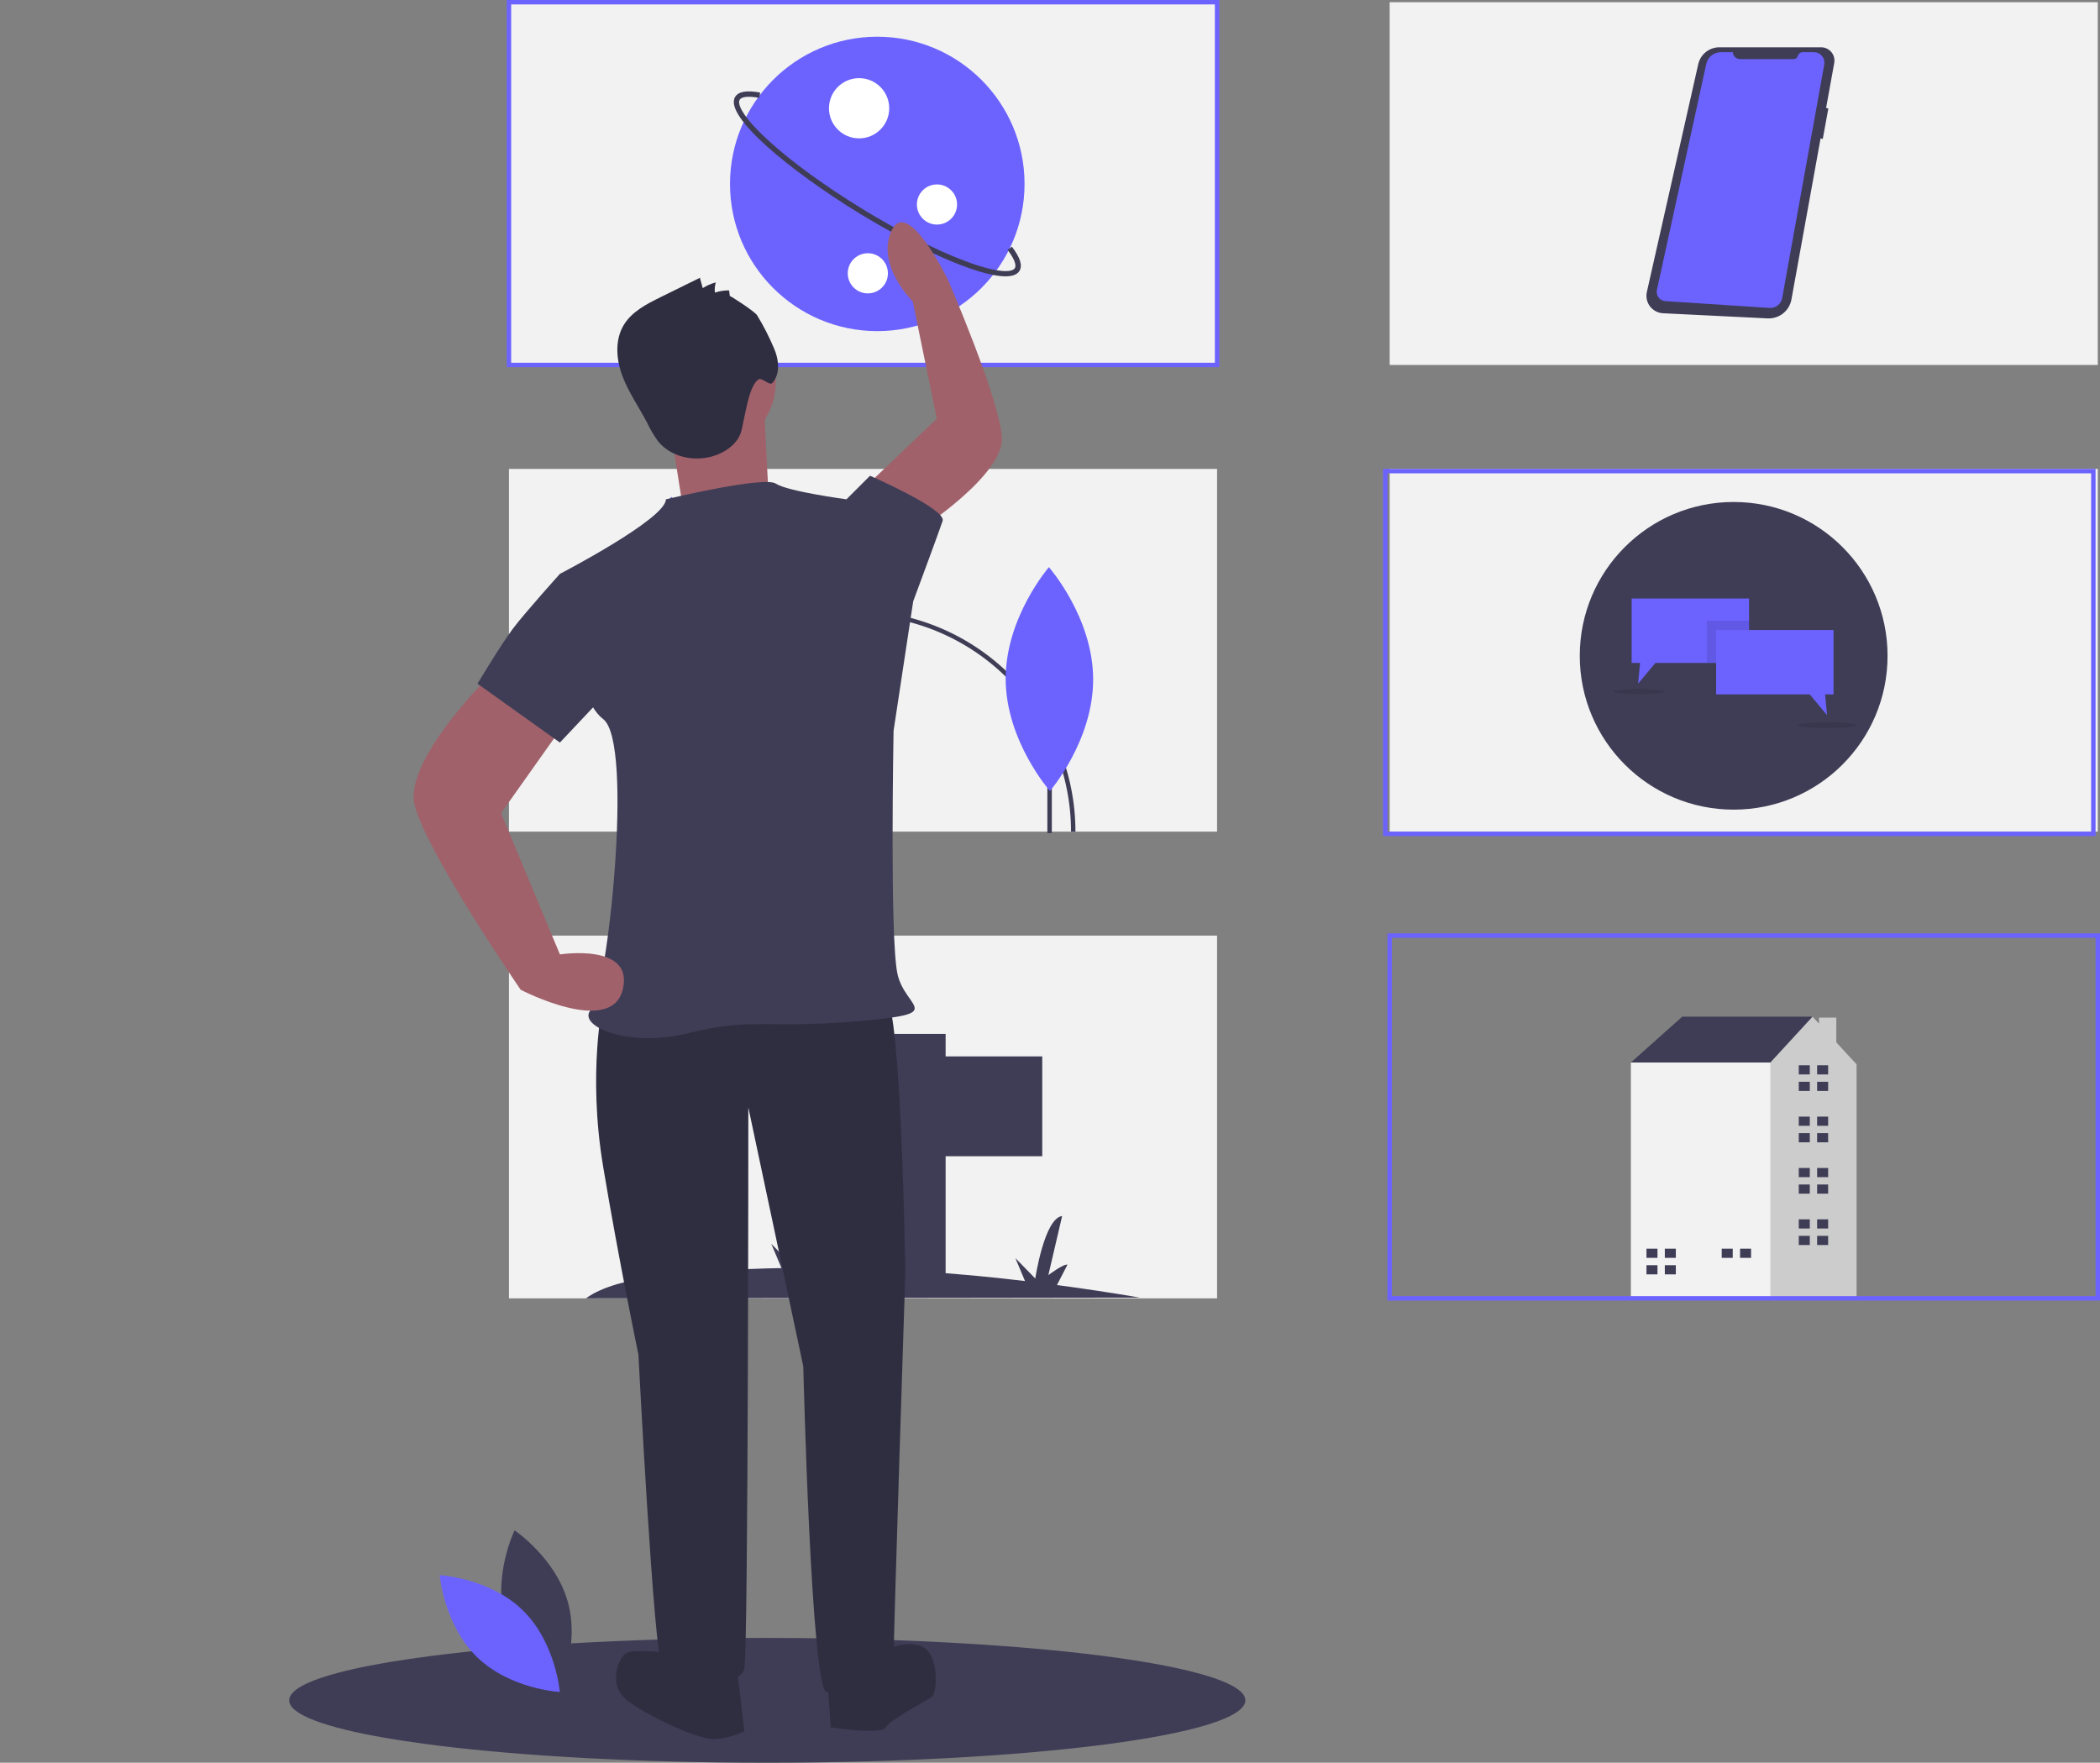 <svg width="380" height="319" viewBox="0 0 380 319" fill="none" xmlns="http://www.w3.org/2000/svg">
<rect x="0" y="0" width="380" height="319" fill="#808080" stroke="none"/>
<g clip-path="url(#clip0)">
<path d="M225.349 307.707C225.349 313.927 186.847 318.967 139.27 319H138.837C115.614 319 94.526 317.805 78.986 315.866C78.321 315.778 77.665 315.694 77.023 315.606C74.382 315.257 71.912 314.881 69.637 314.49C58.767 312.598 52.326 310.25 52.326 307.707C52.326 305.647 56.54 303.722 63.902 302.057C67.791 301.179 72.554 300.379 78.042 299.672C79.051 299.537 80.087 299.41 81.149 299.291C96.456 297.501 116.675 296.413 138.837 296.413C143.144 296.413 147.381 296.455 151.521 296.534C193.284 297.334 225.349 302.03 225.349 307.707Z" fill="#3F3D56"/>
<path d="M220.232 0.4H92.097V66.045H220.232V0.4Z" fill="#F2F2F2"/>
<path d="M220.633 66.445H91.697V0H220.633V66.445ZM92.498 65.645H219.832V0.801H92.498V65.645Z" fill="#6C63FF"/>
<path d="M379.599 0.4H251.465V66.045H379.599V0.4Z" fill="#F2F2F2"/>
<path d="M220.232 84.858H92.097V150.502H220.232V84.858Z" fill="#F2F2F2"/>
<path d="M379.599 84.858H251.465V150.502H379.599V84.858Z" fill="#F2F2F2"/>
<path d="M220.232 169.315H92.097V234.96H220.232V169.315Z" fill="#F2F2F2"/>
<path d="M206.281 234.824C201.074 233.942 196.067 233.185 191.259 232.552L193.16 228.868C192.519 228.646 189.703 230.755 189.703 230.755L192.197 220.062C188.974 220.451 187.335 231.369 187.335 231.369L183.733 227.678L185.477 231.828C172.829 230.299 160.103 229.499 147.363 229.43L148.99 226.277C148.349 226.055 145.533 228.164 145.533 228.164L148.028 217.471C144.804 217.859 143.165 228.778 143.165 228.778L139.564 225.087L141.411 229.482C134.087 229.603 126.774 230.1 119.501 230.97C121.146 226.058 126.736 221.387 126.736 221.387C122.467 222.656 120.228 224.783 119.058 226.765C118.953 216.631 120.639 206.557 124.038 197.008C124.038 197.008 115.214 216.202 116.34 229.085L116.475 231.373C108.994 232.444 106.051 234.959 106.051 234.959L206.281 234.824Z" fill="#3F3D56"/>
<path d="M144.806 118.166C152.627 118.166 158.967 111.828 158.967 104.01C158.967 96.191 152.627 89.853 144.806 89.853C136.984 89.853 130.644 96.191 130.644 104.01C130.644 111.828 136.984 118.166 144.806 118.166Z" fill="#FF6584"/>
<path d="M296.771 193.61L295.111 192.282L304.408 183.984H327.984V191.286L312.71 201.576L296.771 193.61Z" fill="#3F3D56"/>
<path d="M332.283 188.639V184.15H329.153V185.249L327.984 183.984L320.347 192.282L317.358 194.274L312.725 228.116L319.713 235.102H335.953V192.614L332.283 188.639Z" fill="#CCCCCC"/>
<path d="M320.347 192.282H295.111V235.102H320.347V192.282Z" fill="#F2F2F2"/>
<path d="M299.925 227.633V225.974H297.933V227.633H299.759H299.925Z" fill="#3F3D56"/>
<path d="M299.759 228.961H297.933V230.62H299.925V228.961H299.759Z" fill="#3F3D56"/>
<path d="M303.246 225.973H301.254V227.633H303.246V225.973Z" fill="#3F3D56"/>
<path d="M303.246 228.961H301.254V230.62H303.246V228.961Z" fill="#3F3D56"/>
<path d="M313.54 227.633V225.974H311.547V227.633H313.374H313.54Z" fill="#3F3D56"/>
<path d="M316.86 225.973H314.868V227.633H316.86V225.973Z" fill="#3F3D56"/>
<path d="M327.486 194.44V192.78H325.494V194.44H327.32H327.486Z" fill="#3F3D56"/>
<path d="M327.32 195.768H325.494V197.427H327.486V195.768H327.32Z" fill="#3F3D56"/>
<path d="M330.807 192.78H328.814V194.44H330.807V192.78Z" fill="#3F3D56"/>
<path d="M330.807 195.768H328.814V197.427H330.807V195.768Z" fill="#3F3D56"/>
<path d="M327.486 203.734V202.074H325.494V203.734H327.32H327.486Z" fill="#3F3D56"/>
<path d="M327.32 205.062H325.494V206.721H327.486V205.062H327.32Z" fill="#3F3D56"/>
<path d="M330.807 202.074H328.814V203.734H330.807V202.074Z" fill="#3F3D56"/>
<path d="M330.807 205.062H328.814V206.721H330.807V205.062Z" fill="#3F3D56"/>
<path d="M327.486 213.028V211.368H325.494V213.028H327.32H327.486Z" fill="#3F3D56"/>
<path d="M327.32 214.355H325.494V216.015H327.486V214.355H327.32Z" fill="#3F3D56"/>
<path d="M330.807 211.368H328.814V213.028H330.807V211.368Z" fill="#3F3D56"/>
<path d="M330.807 214.356H328.814V216.015H330.807V214.356Z" fill="#3F3D56"/>
<path d="M327.486 222.322V220.662H325.494V222.322H327.32H327.486Z" fill="#3F3D56"/>
<path d="M327.32 223.65H325.494V225.31H327.486V223.65H327.32Z" fill="#3F3D56"/>
<path d="M330.807 220.662H328.814V222.322H330.807V220.662Z" fill="#3F3D56"/>
<path d="M330.807 223.65H328.814V225.31H330.807V223.65Z" fill="#3F3D56"/>
<path d="M144.886 191.179H161.788V187.101H171.114V191.179H188.599V209.24H171.114V231.962H161.788V209.24H144.886L136.143 199.336L144.886 191.179Z" fill="#3F3D56"/>
<path d="M194.605 150.502H193.804C193.804 140.099 189.67 130.121 182.31 122.765C174.951 115.408 164.97 111.276 154.563 111.276C144.155 111.276 134.174 115.408 126.815 122.765C119.456 130.121 115.321 140.099 115.321 150.502H114.521C114.524 139.889 118.744 129.711 126.253 122.207C133.762 114.703 143.945 110.488 154.563 110.488C165.18 110.488 175.363 114.703 182.872 122.207C190.381 129.711 194.601 139.889 194.605 150.502Z" fill="#3F3D56"/>
<path d="M135.49 110.275L134.466 110.277L134.542 150.685L135.566 150.683L135.49 110.275Z" fill="#3F3D56"/>
<path d="M144.943 115.407C145.035 129.537 135.112 141.056 135.112 141.056C135.112 141.056 125.04 129.666 124.948 115.537C124.856 101.407 134.78 89.888 134.78 89.888C134.78 89.888 144.851 101.278 144.943 115.407Z" fill="#6C63FF"/>
<path opacity="0.1" d="M144.943 115.407C145.035 129.537 135.112 141.056 135.112 141.056C135.112 141.056 125.04 129.666 124.948 115.537C124.856 101.407 134.78 89.888 134.78 89.888C134.78 89.888 144.851 101.278 144.943 115.407Z" fill="black"/>
<path d="M122.186 110.3L121.163 110.302L121.239 150.71L122.262 150.708L122.186 110.3Z" fill="#3F3D56"/>
<path d="M131.639 115.432C131.731 129.562 121.808 141.081 121.808 141.081C121.808 141.081 111.736 129.692 111.644 115.562C111.553 101.432 121.476 89.913 121.476 89.913C121.476 89.913 131.548 101.303 131.639 115.432Z" fill="#6C63FF"/>
<path d="M190.331 118.779H189.521V150.769H190.331V118.779Z" fill="#3F3D56"/>
<path d="M197.808 122.855C197.86 134.041 189.987 143.146 189.987 143.146C189.987 143.146 182.03 134.114 181.979 122.928C181.927 111.742 189.8 102.638 189.8 102.638C189.8 102.638 197.756 111.669 197.808 122.855Z" fill="#6C63FF"/>
<path d="M313.711 146.519C329.091 146.519 341.559 134.055 341.559 118.681C341.559 103.306 329.091 90.843 313.711 90.843C298.331 90.843 285.863 103.306 285.863 118.681C285.863 134.055 298.331 146.519 313.711 146.519Z" fill="#3F3D56"/>
<path d="M316.496 108.316V119.97H299.55L296.419 123.724L296.776 119.97H295.253V108.316H316.496Z" fill="#6C63FF"/>
<path opacity="0.1" d="M316.496 112.33H308.854V119.97H316.496V112.33Z" fill="black"/>
<path d="M310.537 114.013H331.78V125.667H330.257L330.614 129.422L327.484 125.667H310.537V114.013Z" fill="#6C63FF"/>
<path opacity="0.1" d="M296.549 125.604C299.124 125.604 301.212 125.4 301.212 125.149C301.212 124.898 299.124 124.694 296.549 124.694C293.973 124.694 291.886 124.898 291.886 125.149C291.886 125.4 293.973 125.604 296.549 125.604Z" fill="black"/>
<path opacity="0.1" d="M330.614 131.752C333.547 131.752 335.925 131.521 335.925 131.234C335.925 130.948 333.547 130.717 330.614 130.717C327.681 130.717 325.304 130.948 325.304 131.234C325.304 131.521 327.681 131.752 330.614 131.752Z" fill="black"/>
<path d="M329.52 8.559H311.118C310.23 8.559 309.368 8.861 308.675 9.415C307.981 9.969 307.497 10.743 307.302 11.609L298.004 52.837C297.902 53.286 297.9 53.753 297.998 54.203C298.096 54.654 298.292 55.077 298.571 55.444C298.85 55.811 299.206 56.113 299.614 56.328C300.022 56.542 300.472 56.666 300.932 56.688L319.85 57.62C320.863 57.67 321.859 57.35 322.654 56.719C323.448 56.089 323.985 55.191 324.166 54.193L329.44 25.045L329.833 25.157L330.842 19.632L330.438 19.531L331.91 11.395C331.973 11.046 331.959 10.688 331.867 10.346C331.776 10.004 331.61 9.686 331.382 9.415C331.154 9.144 330.869 8.927 330.547 8.779C330.225 8.631 329.874 8.556 329.52 8.559V8.559Z" fill="#3F3D56"/>
<path d="M313.541 9.447H311.392C310.776 9.447 310.177 9.658 309.697 10.045C309.216 10.432 308.883 10.971 308.751 11.574L299.826 52.465C299.775 52.7 299.775 52.944 299.826 53.179C299.878 53.415 299.979 53.636 300.124 53.829C300.269 54.021 300.454 54.18 300.666 54.295C300.878 54.409 301.113 54.477 301.353 54.493L320.21 55.728C320.742 55.763 321.268 55.601 321.688 55.272C322.108 54.944 322.392 54.473 322.487 53.948L330.102 11.684C330.152 11.41 330.14 11.129 330.069 10.86C329.998 10.591 329.868 10.342 329.69 10.129C329.512 9.915 329.289 9.744 329.037 9.626C328.785 9.508 328.51 9.447 328.232 9.447H326.194C325.997 9.447 325.806 9.512 325.649 9.632C325.492 9.752 325.38 9.92 325.329 10.111V10.111C325.283 10.279 325.184 10.427 325.046 10.533C324.907 10.639 324.738 10.696 324.564 10.696H314.89C314.549 10.696 314.221 10.568 313.97 10.336C313.72 10.104 313.567 9.787 313.541 9.447V9.447Z" fill="#6C63FF"/>
<path d="M158.745 59.922C173.463 59.922 185.394 47.996 185.394 33.283C185.394 18.571 173.463 6.645 158.745 6.645C144.028 6.645 132.096 18.571 132.096 33.283C132.096 47.996 144.028 59.922 158.745 59.922Z" fill="#6C63FF"/>
<path d="M181.95 50.009C176.833 50.009 165.534 44.756 155.486 38.603C143.016 30.968 130.906 20.989 133.023 17.534C133.622 16.558 135.105 16.302 137.558 16.752L137.382 17.71C135.482 17.36 134.197 17.482 133.854 18.042C133.353 18.859 134.457 21.23 139.054 25.436C143.244 29.269 149.26 33.65 155.994 37.773C162.728 41.896 169.367 45.263 174.686 47.252C180.523 49.436 183.137 49.341 183.637 48.525C183.981 47.964 183.503 46.762 182.327 45.227L183.1 44.635C184.619 46.617 185.066 48.056 184.468 49.033C184.057 49.704 183.183 50.009 181.95 50.009Z" fill="#3F3D56"/>
<path d="M155.456 25.04C158.466 25.04 160.907 22.6 160.907 19.591C160.907 16.581 158.466 14.142 155.456 14.142C152.446 14.142 150.005 16.581 150.005 19.591C150.005 22.6 152.446 25.04 155.456 25.04Z" fill="white"/>
<path d="M157.035 53.093C159.042 53.093 160.669 51.467 160.669 49.461C160.669 47.455 159.042 45.828 157.035 45.828C155.028 45.828 153.401 47.455 153.401 49.461C153.401 51.467 155.028 53.093 157.035 53.093Z" fill="white"/>
<path d="M169.548 40.64C171.555 40.64 173.182 39.014 173.182 37.008C173.182 35.001 171.555 33.375 169.548 33.375C167.542 33.375 165.915 35.001 165.915 37.008C165.915 39.014 167.542 40.64 169.548 40.64Z" fill="white"/>
<path d="M380 235.36H251.064V168.915H380L380 235.36ZM251.865 234.559H379.199V169.715H251.865V234.559Z" fill="#6C63FF"/>
<path d="M379.199 151.303H250.263V84.858H379.199V151.303ZM251.064 150.502H378.398V85.658H251.064V150.502Z" fill="#6C63FF"/>
<path d="M91.356 293.122C93.543 301.2 101.03 306.203 101.03 306.203C101.03 306.203 104.973 298.109 102.787 290.031C100.601 281.953 93.114 276.951 93.114 276.951C93.114 276.951 89.17 285.045 91.356 293.122Z" fill="#3F3D56"/>
<path d="M94.568 291.386C100.567 297.223 101.3 306.196 101.3 306.196C101.3 306.196 92.307 305.705 86.308 299.868C80.31 294.031 79.577 285.058 79.577 285.058C79.577 285.058 88.57 285.549 94.568 291.386Z" fill="#6C63FF"/>
<path d="M115.524 180.534L109.132 181.244C109.132 181.244 106.29 194.025 109.132 211.066C111.973 228.106 115.524 245.147 115.524 245.147C115.524 245.147 118.366 300.531 119.786 301.241C121.207 301.951 133.992 306.211 134.703 301.951C135.413 297.691 135.413 200.415 135.413 200.415L145.357 247.278C145.357 247.278 146.778 306.211 149.619 306.211C152.46 306.211 161.694 305.501 161.694 300.531C161.694 295.56 163.825 230.237 163.825 230.237C163.825 230.237 163.115 181.954 160.274 180.534C157.432 179.114 115.524 180.534 115.524 180.534Z" fill="#2F2E41"/>
<path d="M121.207 299.111C121.207 299.111 114.814 298.401 113.394 299.111C111.973 299.821 109.842 304.791 113.394 307.631C116.945 310.471 126.179 314.732 129.02 314.732C131.862 314.732 134.703 313.312 134.703 313.312L133.282 301.241L121.207 299.111Z" fill="#2F2E41"/>
<path d="M149.619 302.661L150.329 312.601C150.329 312.601 159.563 314.022 160.274 312.601C160.984 311.181 168.087 307.631 168.797 306.921C169.508 306.211 170.218 298.401 165.956 297.691C161.694 296.981 160.274 299.111 160.274 299.111L149.619 302.661Z" fill="#2F2E41"/>
<path d="M166.126 96.045C166.126 96.045 181.655 86.062 181.296 79.204C180.936 72.346 171.574 50.721 171.574 50.721C171.574 50.721 164.251 35.5 161.339 41.721C158.428 47.941 165.166 54.563 165.166 54.563L169.515 75.776L157.695 87.047L166.126 96.045Z" fill="#A0616A"/>
<path d="M127.599 81.838C134.661 81.838 140.385 76.116 140.385 69.057C140.385 61.999 134.661 56.277 127.599 56.277C120.538 56.277 114.814 61.999 114.814 69.057C114.814 76.116 120.538 81.838 127.599 81.838Z" fill="#A0616A"/>
<path d="M121.207 76.868L123.338 90.359L138.965 87.518C138.965 87.518 138.254 74.028 138.254 72.608C138.254 71.188 121.207 76.868 121.207 76.868Z" fill="#A0616A"/>
<path d="M120.497 90.359C120.497 90.359 138.254 86.098 140.385 87.518C142.516 88.938 153.171 90.359 153.171 90.359L165.246 108.82L161.694 132.251C161.694 132.251 160.984 169.883 162.405 176.273C163.825 182.664 171.639 183.374 155.302 184.794C138.965 186.214 136.123 184.084 124.758 186.924C113.394 189.764 104.16 185.504 107.001 182.664C109.842 179.824 114.814 134.381 109.132 130.121C103.449 125.861 101.318 103.849 101.318 103.849C101.318 103.849 120.497 93.909 120.497 90.359Z" fill="#3F3D56"/>
<path d="M151.04 92.489L153.17 90.358L157.432 86.098C157.432 86.098 171.283 92.133 170.573 94.264C169.863 96.394 165.246 108.819 165.246 108.819L158.853 110.95L151.04 92.489Z" fill="#3F3D56"/>
<path d="M132.062 53.573L131.931 52.549C131.061 52.544 130.197 52.68 129.372 52.951C129.287 52.334 129.341 51.705 129.53 51.111C128.691 51.327 127.891 51.675 127.161 52.141L126.645 50.272L119.544 53.77C116.995 55.026 114.308 56.406 112.851 58.845C111.226 61.564 111.509 65.058 112.619 68.024C113.73 70.99 115.575 73.614 117.054 76.415C117.616 77.619 118.29 78.767 119.069 79.844C121.75 83.184 126.967 83.859 130.746 81.843C132.141 81.099 133.408 79.987 133.982 78.514C134.325 77.634 134.403 76.676 134.628 75.758C135.095 73.85 135.638 69.91 137.189 68.702C137.871 68.171 139.224 69.932 139.79 69.278C141.243 67.597 140.938 65.004 140.035 62.973C139.169 60.933 138.156 58.959 137.006 57.065C136.518 56.304 132.046 53.45 132.062 53.573Z" fill="#2F2E41"/>
<path d="M89.953 120.89C89.953 120.89 72.906 137.221 75.037 145.742C77.168 154.262 94.215 179.113 94.215 179.113C94.215 179.113 110.552 187.634 112.683 179.113C114.814 170.593 101.318 172.723 101.318 172.723L90.664 147.162L102.739 130.121L89.953 120.89Z" fill="#A0616A"/>
<path d="M109.842 105.269L101.318 103.849C101.318 103.849 94.925 110.95 92.794 113.79C90.663 116.63 86.402 123.73 86.402 123.73L101.318 134.381L112.683 122.31L109.842 105.269Z" fill="#3F3D56"/>
</g>
<defs>
<clipPath id="clip0">
<rect width="380" height="319" fill="white"/>
</clipPath>
</defs>
</svg>
